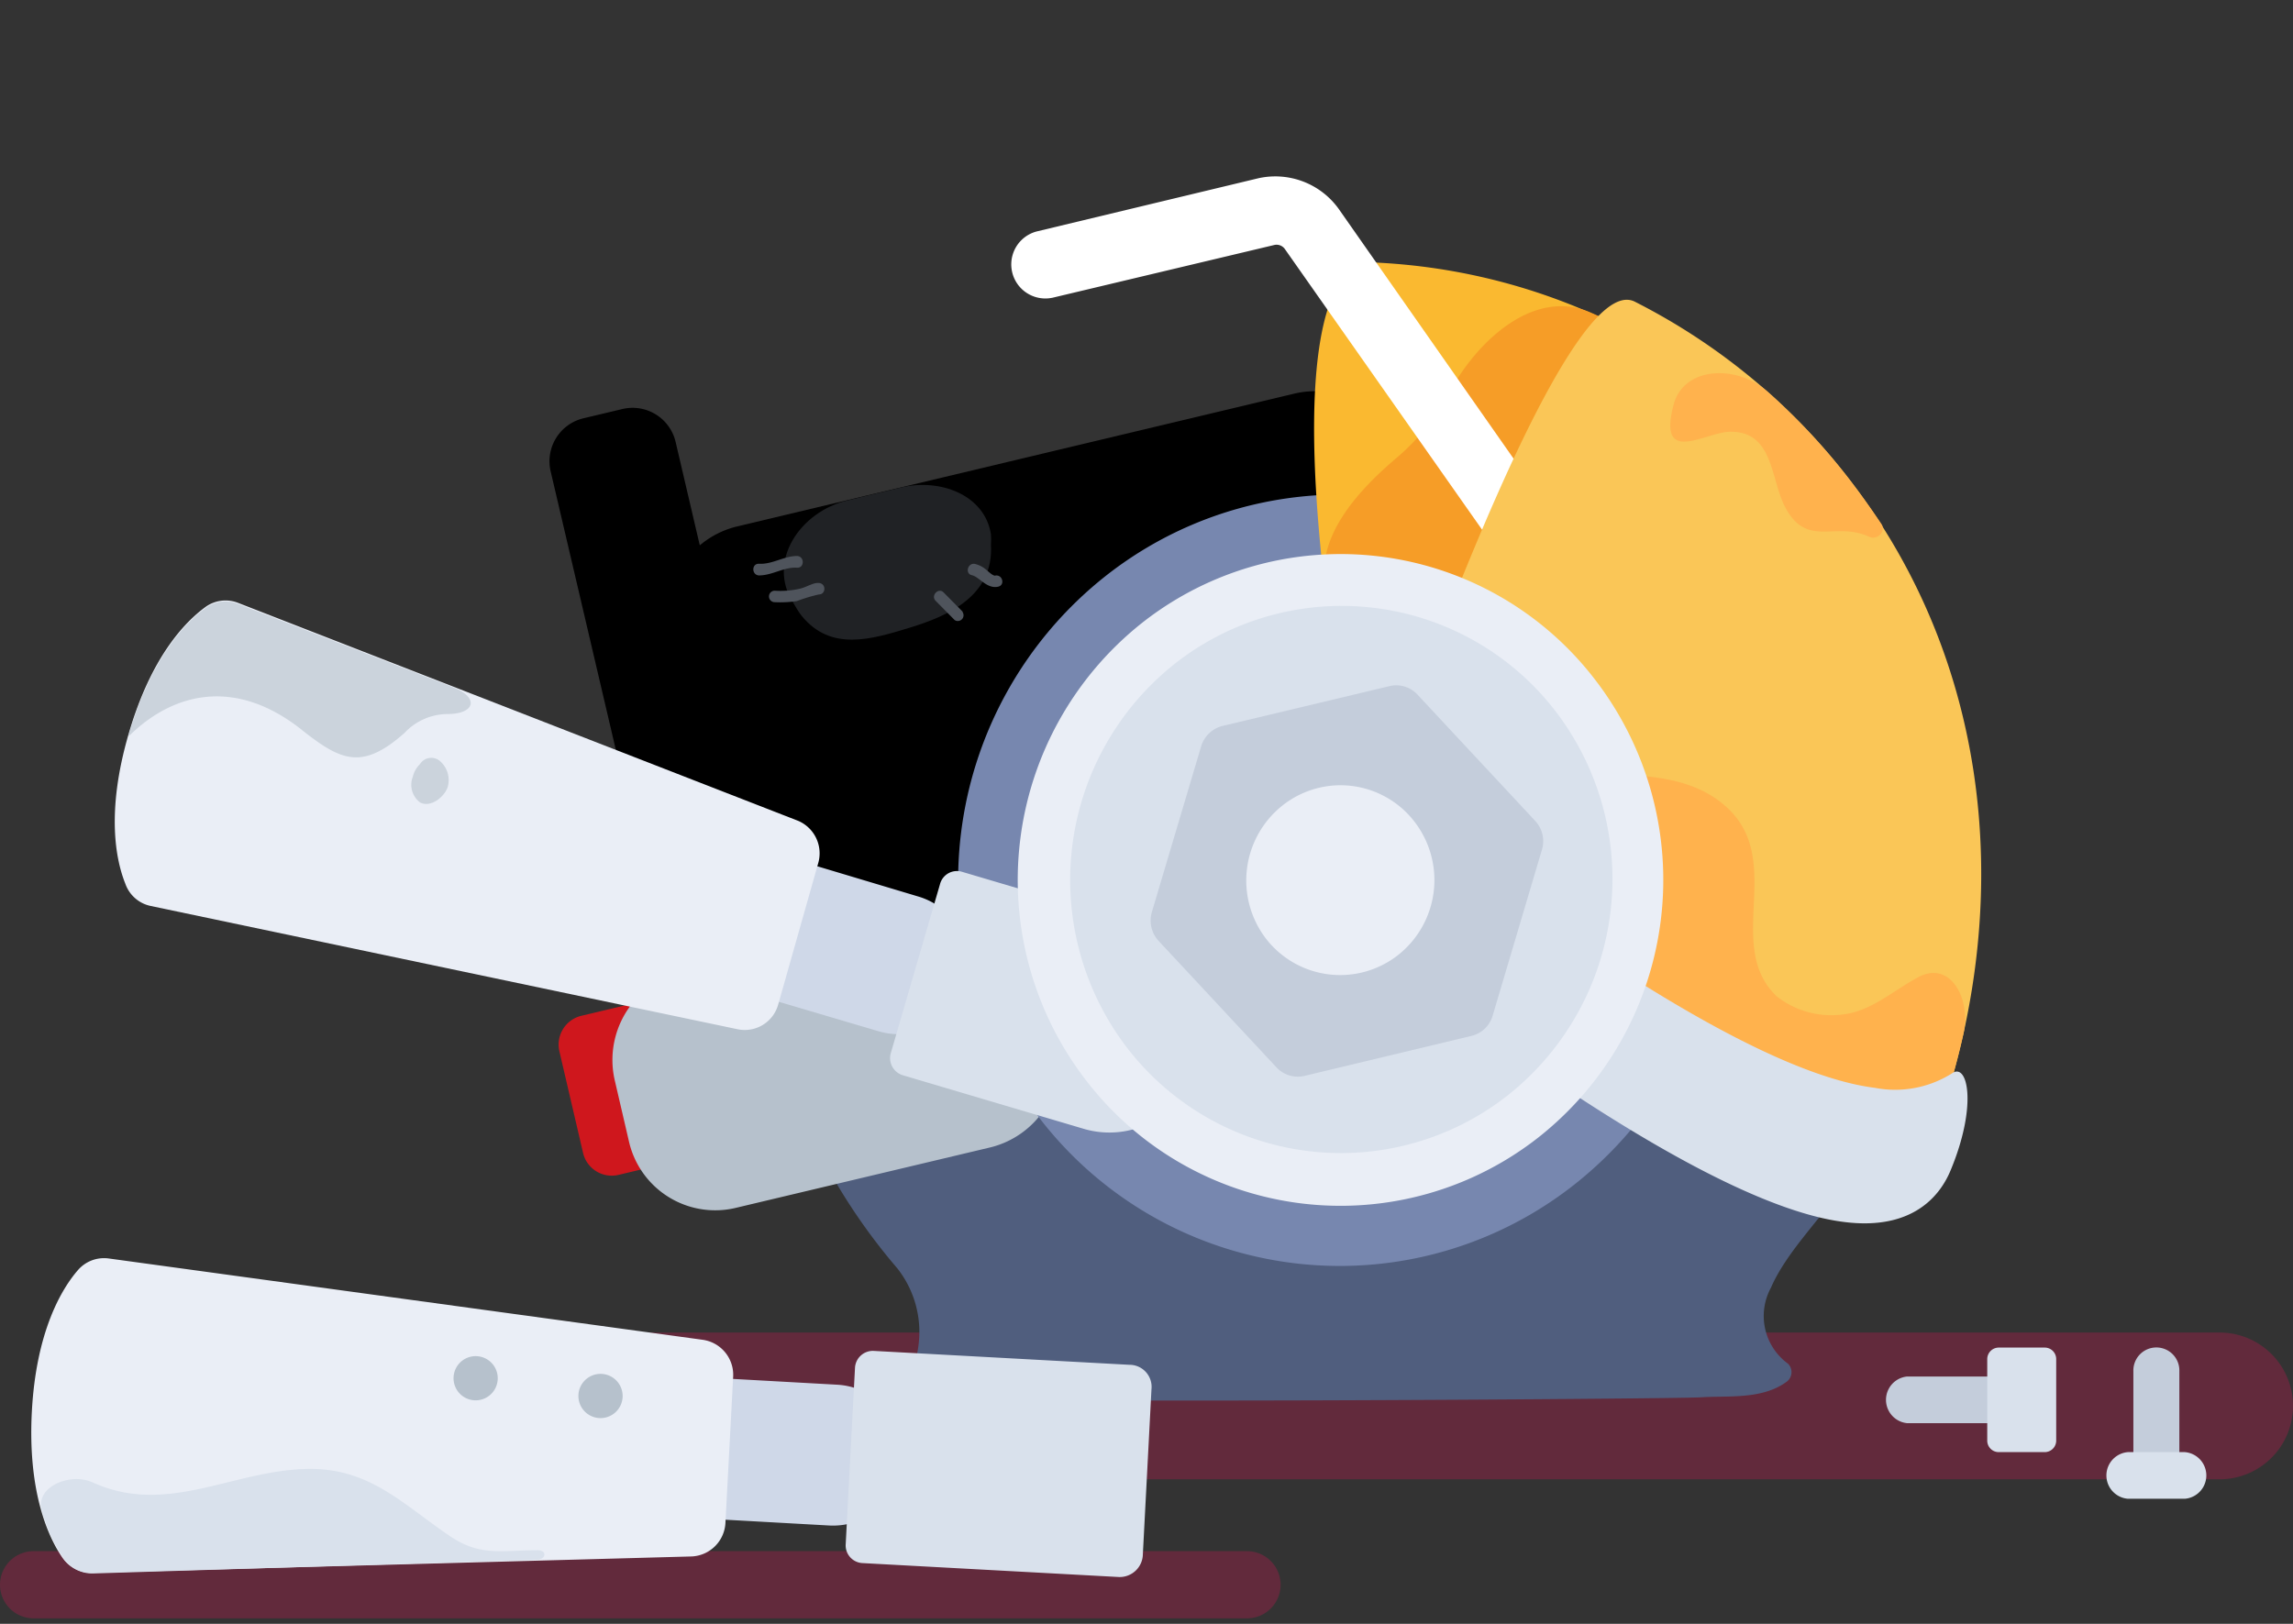 <svg fill="none" height="68" width="96" xmlns="http://www.w3.org/2000/svg" xmlns:xlink="http://www.w3.org/1999/xlink"><rect width="100%" height="100%" fill="#333333" stroke="none"/><clipPath id="a"><path d="m0 0h96v60.77h-96z" transform="translate(0 7)"/></clipPath><g clip-path="url(#a)"><path d="m52.207 64.956h-50.8a1.407 1.407 0 1 0 0 2.814h50.8a1.407 1.407 0 0 0 0-2.814z" fill="#cf1750" opacity=".3"/><path d="m92.927 55.8h-80.69a3.073 3.073 0 0 0 0 6.147h80.69a3.073 3.073 0 0 0 0-6.146z" fill="#cf1750" opacity=".3"/><g clip-rule="evenodd" fill-rule="evenodd"><path d="m33.657 47.35-7.766 1.85a1.232 1.232 0 0 1 -1.481-.925l-.99-4.249a1.24 1.24 0 0 1 .925-1.49l7.775-1.851a1.221 1.221 0 0 1 1.472.925l.981 4.268a1.24 1.24 0 0 1 -.916 1.472z" fill="#cf171d"/><path d="m75.497 21.588c-.186-.25-.38-.481-.574-.722a3.517 3.517 0 0 0 -3.518-1.083l-36.526 8.71a3.48 3.48 0 0 0 -2.638 2.574 24.929 24.929 0 0 0 5.322 22.04 4.304 4.304 0 0 1 .87 3.37c-.046.425-.324.75-.157 1.212.222.611.592.666 1.157.824.981.268 30.649.074 31.787 0 1.139-.074 2.536.102 3.564-.639a.5.5 0 0 0 .074-.768 2.471 2.471 0 0 1 -.713-3.184c.657-1.528 2.24-3.046 2.934-4.184a25.058 25.058 0 0 0 -1.592-28.224z" fill="#505e7e"/><path d="m61.093 29.271a3.814 3.814 0 0 1 -2.777 4.564l-23.363 5.563a3.805 3.805 0 0 1 -4.582-2.833l-2.323-9.96a3.804 3.804 0 0 1 2.823-4.563l23.299-5.554a3.787 3.787 0 0 1 4.582 2.832z" fill="#000"/><path d="m33.564 25.79c1.222 1.5 2.907.991 4.536.491 1.63-.5 3.508-1.342 3.388-3.47.01-.146.01-.291 0-.436-.26-1.657-2.138-2.351-3.758-1.962l-2.231.537c-2.009.472-3.407 2.564-2.286 4.295.11.185.212.37.351.546z" fill="#202225"/><path d="m44.256 43.47a3.805 3.805 0 0 1 -2.777 4.574l-10.71 2.545a3.703 3.703 0 0 1 -4.434-2.777l-.602-2.592a3.795 3.795 0 0 1 3.703-4.628h11.108a3.813 3.813 0 0 1 3.712 2.879z" fill="#b6c1cc"/><path d="m65.944 49.58a15.857 15.857 0 0 1 -22.438-2.777 16.245 16.245 0 0 1 2.777-22.678 15.867 15.867 0 0 1 22.41 2.777 16.236 16.236 0 0 1 -2.75 22.678z" fill="#7787af"/><path d="m78.68 48.747c-3.48.824-13.653-6.118-20.123-11.33a3.637 3.637 0 0 1 -1.277-2.073c-1.417-6.498-3.592-19.652-1.185-23.558a1.546 1.546 0 0 1 .925-.796c.151-.02.303-.02.454 0a25.364 25.364 0 0 1 18.995 9.83c5.776 7.47 6.84 17.652 2.925 27.307a.925.925 0 0 1 -.713.62z" fill="#fab930"/><path d="m76.469 20.82a25.188 25.188 0 0 0 -9.886-7.738c-2.342-1.019-4.73 1.147-5.934 3.406a9.38 9.38 0 0 1 -2.166 2.675c-1.583 1.342-3.267 3.166-3.036 5.23a103.805 103.805 0 0 0 1.851 10.95 3.6 3.6 0 0 0 1.278 2.074c6.48 5.212 16.661 12.154 20.123 11.33a.925.925 0 0 0 .741-.62c3.87-9.655 2.805-19.837-2.971-27.307z" fill="#f69d27"/></g><path d="m44.052 12.47a1.427 1.427 0 0 1 -.657-2.776l9.256-2.222a3.267 3.267 0 0 1 3.416 1.305l10.044 14.348a1.435 1.435 0 0 1 -.352 1.98 1.416 1.416 0 0 1 -1.889-.332l-10.08-14.348a.425.425 0 0 0 -.435-.167l-9.303 2.213z" fill="#fff"/><g clip-rule="evenodd" fill-rule="evenodd"><path d="m58.428 38.907a3.629 3.629 0 0 1 -1.176-4.054c2.23-6.48 8.442-23.641 11.2-22.216a26.39 26.39 0 0 1 8.989 7.452c6.48 8.423 6.877 19.29 3.082 28.538-2.185 5.294-16.708-5.48-22.095-9.72z" fill="#fac657"/><path d="m70.072 16.932c-.703 2.648 1.37 1.12 2.398 1.148 1.786 0 1.657 2 2.268 3.157.925 1.74 2.082.574 3.517 1.24.333.157.713-.213.519-.528a34.591 34.591 0 0 0 -1.333-1.85 26.63 26.63 0 0 0 -3.444-3.704c-1.268-1.129-3.49-1.064-3.925.537zm7.211 25.53a3.702 3.702 0 0 1 -2.888-.731c-2.379-2.25.704-6.11-2.62-8.331-2.72-1.787-6.479-.102-9.2-2.342-1.093-.926-3.638-1.018-4.11.305a387.489 387.489 0 0 0 -1.5 4.268 2.425 2.425 0 0 0 .778 2.684c4.702 3.805 20.503 15.895 22.79 10.285a32.961 32.961 0 0 0 1.675-5.332c.314-1.416-.528-3.036-1.852-2.37-.962.491-1.934 1.39-3.073 1.565z" fill="#ffb24d"/><path d="m81.717 44.952a4.462 4.462 0 0 1 -3.221.602c-4.804-.593-12.895-6.248-17.69-9.905-1.694-1.286-4.248-1.064-5.23.824-.212.319-.33.69-.342 1.074.06.26.203.494.407.666.593.49 14.58 12.108 21.577 12.96 2.944.37 4.045-1.195 4.444-2.157 1.138-2.722.722-4.554.055-4.064z" fill="#d9e1ec"/><path d="m31.065 30.4a2.685 2.685 0 1 1 -5.23 1.223l-2.777-11.867a1.85 1.85 0 0 1 1.37-2.24l1.639-.39a1.85 1.85 0 0 1 2.221 1.39z" fill="#000"/><path d="m40.451 41.175a2.944 2.944 0 0 1 -3.702 2l-4.166-1.231a2.953 2.953 0 0 1 1.676-5.656l4.202 1.259a2.953 2.953 0 0 1 1.99 3.628z" fill="#cfd8e8"/><path d="m30.88 43.1-24.576-5.163a1.435 1.435 0 0 1 -1.055-.926c-.398-.99-.815-3 .13-6.257.943-3.259 2.378-4.721 3.23-5.341a1.435 1.435 0 0 1 1.36-.167l23.447 9.127a1.48 1.48 0 0 1 .833 1.796l-1.666 5.887a1.453 1.453 0 0 1 -1.703 1.044z" fill="#eaeef6"/><path d="m12.626 30.558c1.63 1.287 2.518 1.722 4.304.139a2.488 2.488 0 0 1 1.796-.796c1.176 0 1.342-.694.24-1.12l-8.996-3.491a1.436 1.436 0 0 0 -1.36.167c-.852.62-2.278 2.082-3.231 5.34h.046c1.926-1.878 4.518-2.369 7.202-.24zm6.128 2.36a1.055 1.055 0 0 0 -.343-1.055.556.556 0 0 0 -.824.13 1.12 1.12 0 0 0 -.305.537.925.925 0 0 0 .305 1.073c.454.241 1.056-.259 1.167-.684z" fill="#b6c1cc" fill-opacity=".6"/><path d="m50.097 44.674a3.796 3.796 0 0 1 -4.74 2.592l-7.562-2.24a.75.75 0 0 1 -.5-.926l2.064-7.09a.732.732 0 0 1 .926-.5l7.6 2.25a3.804 3.804 0 0 1 2.563 4.71z" fill="#d9e1ec"/><path d="m64.435 47.609a13.423 13.423 0 0 1 -18.967-2.37 13.737 13.737 0 0 1 2.342-19.152 13.423 13.423 0 0 1 18.967 2.37 13.737 13.737 0 0 1 -2.342 19.152z" fill="#eaeef6"/><path d="m63.111 45.878a11.295 11.295 0 0 1 -15.902-1.972 11.552 11.552 0 0 1 1.971-16.107 11.292 11.292 0 0 1 15.95 1.99 11.552 11.552 0 0 1 -2.019 16.089z" fill="#d9e1ec"/><path d="m59.353 29.096 4.925 5.285a1.24 1.24 0 0 1 .277 1.203l-2.064 6.952a1.22 1.22 0 0 1 -.925.852l-6.952 1.666a1.221 1.221 0 0 1 -1.176-.361l-4.934-5.295a1.259 1.259 0 0 1 -.277-1.213l2.064-6.942a1.25 1.25 0 0 1 .926-.852l6.988-1.666a1.213 1.213 0 0 1 1.148.37z" fill="#c4cddb"/><path d="m58.548 39.981a3.925 3.925 0 0 1 -5.554-.685 4.008 4.008 0 0 1 .685-5.554 3.907 3.907 0 0 1 5.554.685 4 4 0 0 1 -.685 5.554z" fill="#eaeef6"/><path d="m84.651 59.596h-4.813a.982.982 0 0 1 0-1.953h4.814a.982.982 0 0 1 0 1.953z" fill="#c4cddb"/><path d="m85.605 60.809h-1.926a.481.481 0 0 1 -.48-.482v-3.406a.483.483 0 0 1 .48-.49h1.926a.481.481 0 0 1 .481.49v3.406a.482.482 0 0 1 -.481.482z" fill="#d9e1ec"/><path d="m89.317 61.309v-3.889a.963.963 0 1 1 1.925 0v3.888a.963.963 0 0 1 -1.925 0z" fill="#c4cddb"/></g><path d="m91.474 62.762a.98.98 0 0 0 0-1.953h-2.389a.98.98 0 0 0 0 1.953z" fill="#d9e1ec"/><path clip-rule="evenodd" d="m33.38 23.282c-.566 0-1.047.361-1.612.325-.305 0-.305.462 0 .49.574 0 1.047-.361 1.611-.324.306.01.306-.472 0-.49zm.925 1.13h-.102a.793.793 0 0 0 -.213.055c-.157.056-.296.13-.463.176a3.61 3.61 0 0 1 -1.092.093.24.24 0 0 0 0 .481c.31.015.62 0 .926-.046.301-.114.61-.207.925-.278.306 0 .315-.49-.037-.481zm6.007 1.212-.805-.814c-.213-.222-.555.13-.333.352l.796.805a.24.24 0 0 0 .324-.343zm1.343-1.518c-.102 0-.297-.194-.37-.25a1.112 1.112 0 0 0 -.463-.24c-.306-.065-.436.407-.13.472.305.065.62.583 1.092.481.315-.065.185-.537-.13-.463z" fill="#4f545c" fill-rule="evenodd"/><path clip-rule="evenodd" d="m37.832 61.105a2.962 2.962 0 0 1 -3.11 2.777l-4.323-.241a2.953 2.953 0 0 1 .323-5.896l4.314.24a2.952 2.952 0 0 1 2.796 3.12z" fill="#cfd8e8" fill-rule="evenodd"/><path clip-rule="evenodd" d="m28.945 65.178-25.094.685a1.453 1.453 0 0 1 -1.222-.611c-.611-.87-1.472-2.777-1.296-6.128s1.24-5.147 1.935-5.943a1.443 1.443 0 0 1 1.286-.481l24.873 3.406a1.482 1.482 0 0 1 1.268 1.546l-.324 6.128a1.481 1.481 0 0 1 -1.426 1.398z" fill="#eaeef6" fill-rule="evenodd"/><path clip-rule="evenodd" d="m22.484 64.918c-1.509 0-2.397.278-3.702-.63-1.916-1.304-3.287-2.776-5.786-2.776-3.175 0-5.961 2-9.118.565-.925-.426-2.406.175-2.129 1.166.194.725.506 1.414.926 2.036a1.454 1.454 0 0 0 1.222.611l18.55-.574c.435 0 .472-.416.037-.398zm24.363 1.121-10.746-.584a.74.74 0 0 1 -.695-.777l.39-7.405a.75.75 0 0 1 .767-.704l10.72.583a.925.925 0 0 1 .925 1.028l-.36 6.896a.97.97 0 0 1 -1 .963z" fill="#d9e1ec" fill-rule="evenodd"/><path clip-rule="evenodd" d="m26.067 58.494a.926.926 0 1 1 -1.848-.114.926.926 0 0 1 1.848.114zm-5.23-.722a.925.925 0 1 1 -1.847-.114.925.925 0 0 1 1.847.114z" fill="#b6c1cc" fill-rule="evenodd"/></g></svg>